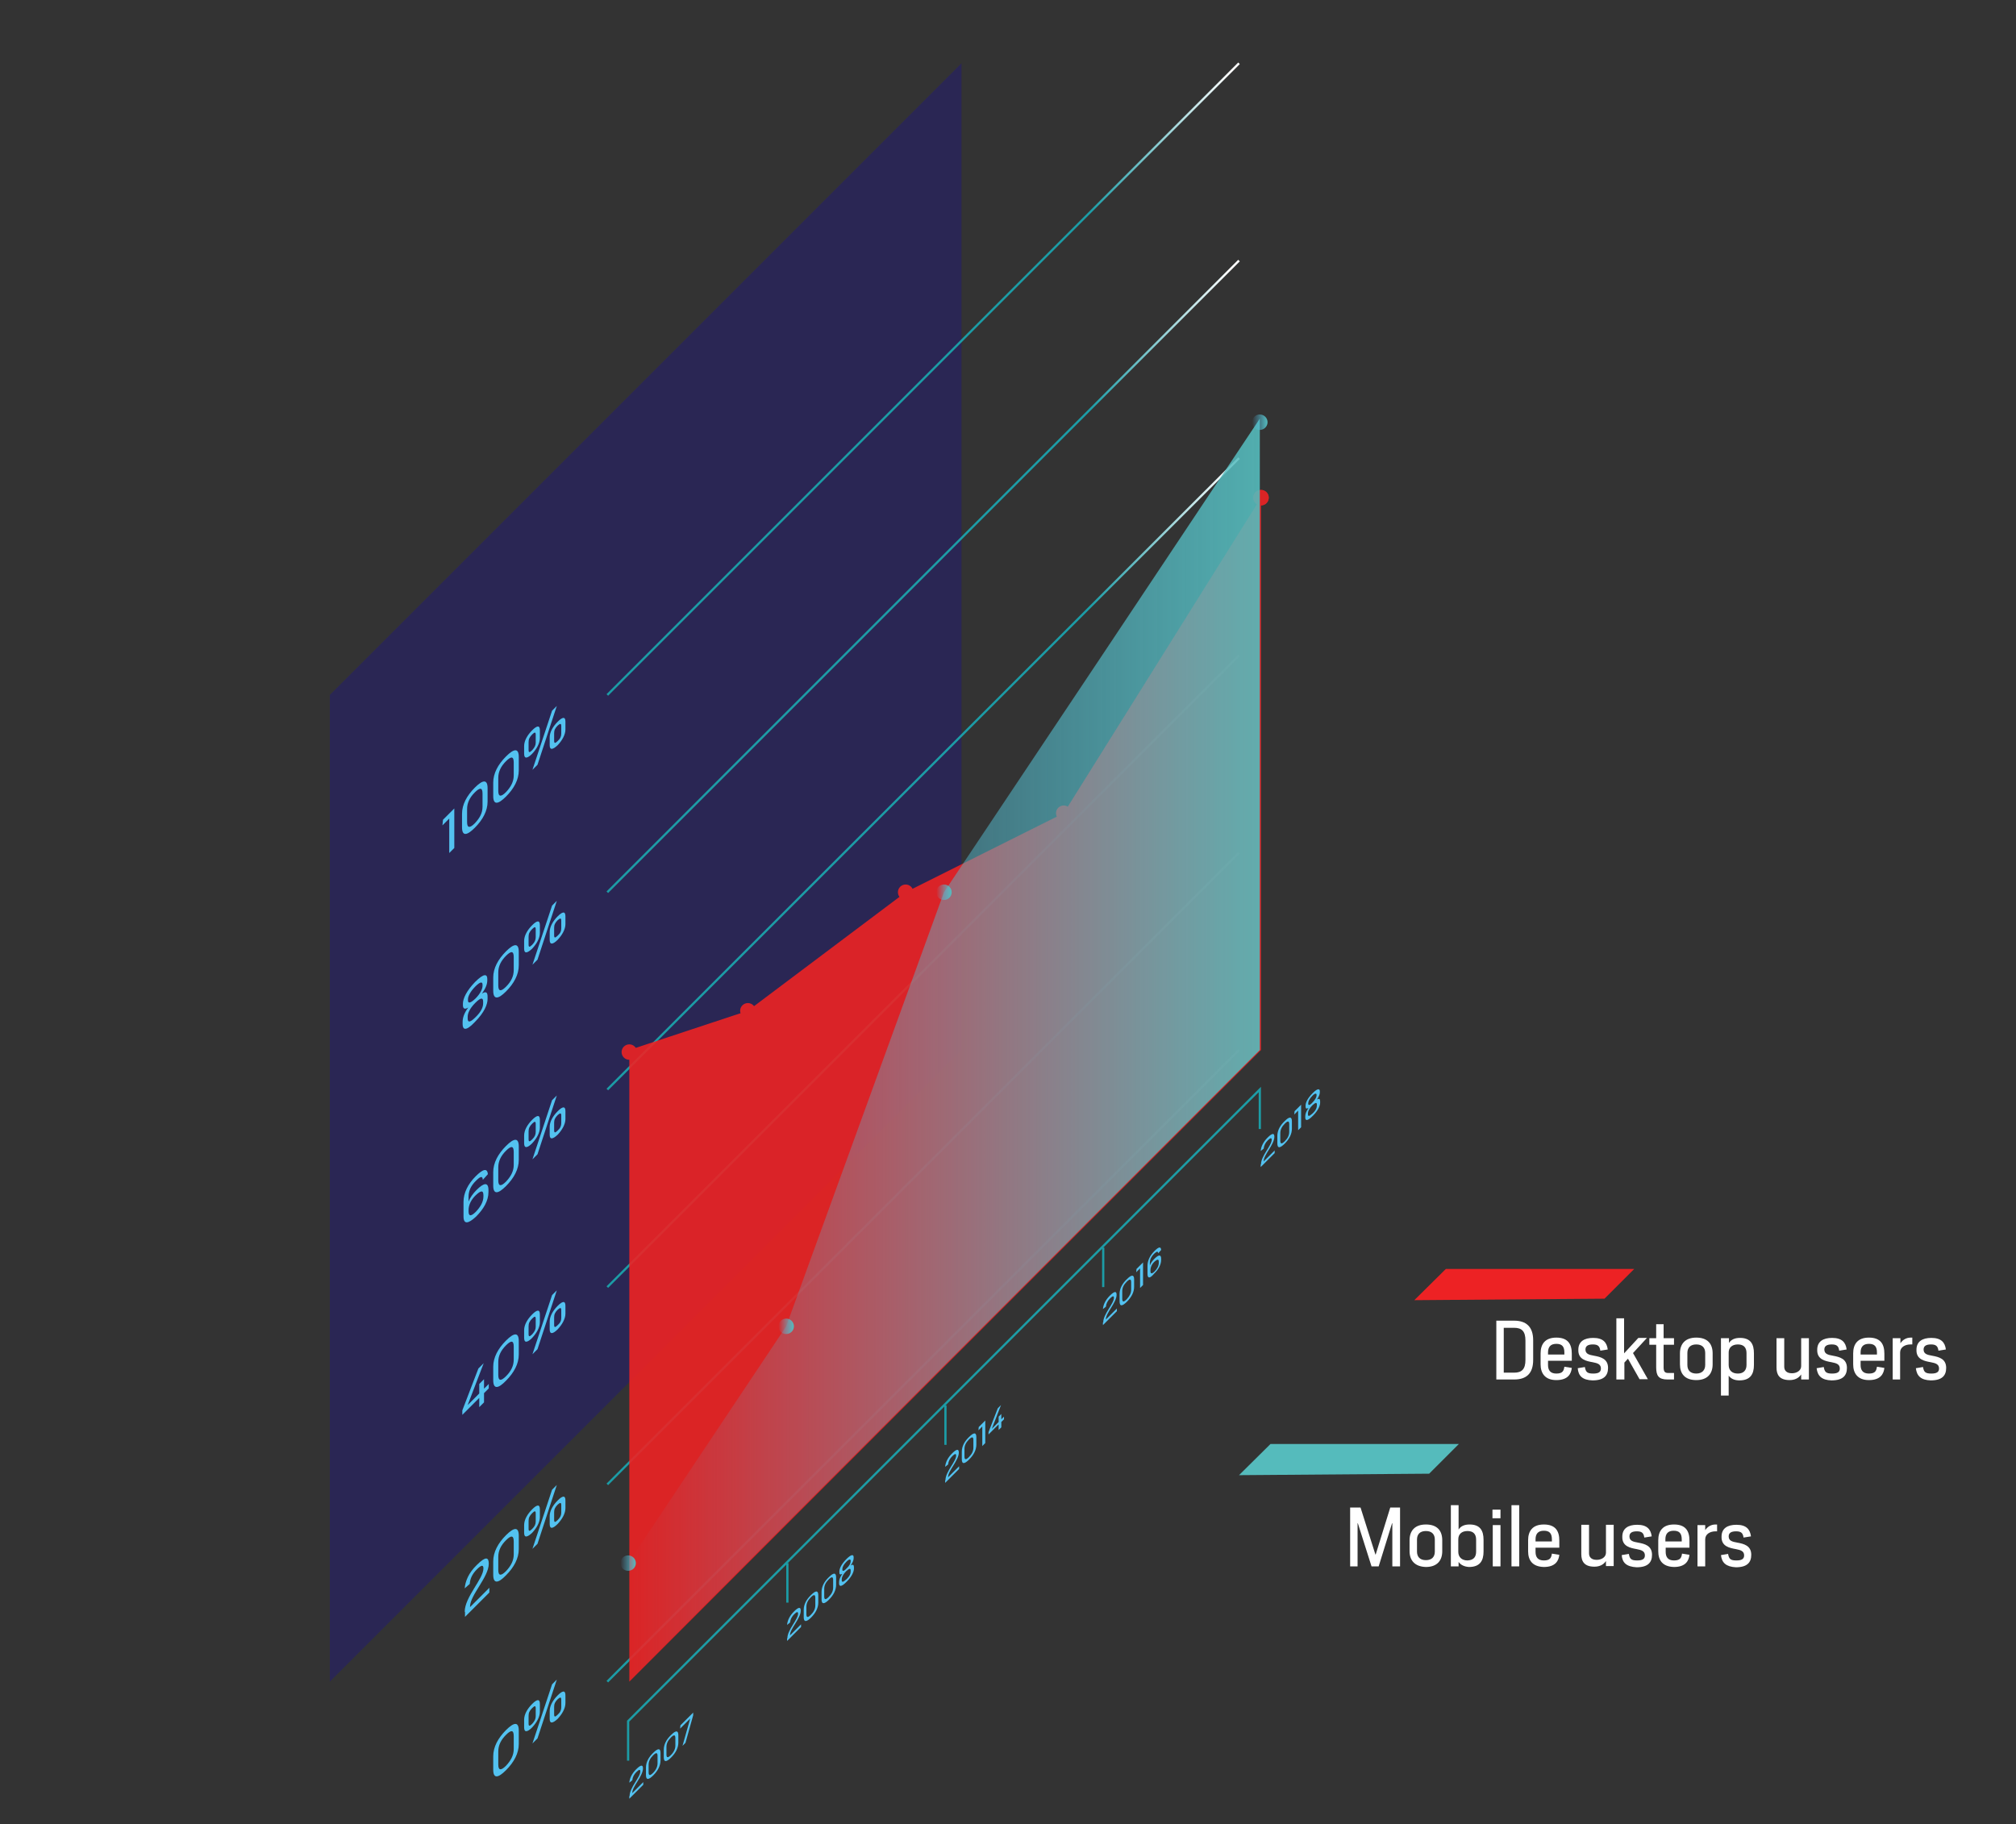 <?xml version="1.0" encoding="utf-8"?>
<!-- Generator: Adobe Illustrator 22.1.0, SVG Export Plug-In . SVG Version: 6.00 Build 0)  -->
<svg version="1.1" id="Layer_1" xmlns="http://www.w3.org/2000/svg" xmlns:xlink="http://www.w3.org/1999/xlink" x="0px" y="0px"
	 viewBox="0 0 678.5 613.9" style="enable-background:new 0 0 678.5 613.9;" xml:space="preserve">
<rect x="0" y="0" width="678.5" height="613.9" fill="#333333" stroke="none"/>
<style type="text/css">
	.st0{opacity:0.8;fill:#28235D;enable-background:new    ;}
	.st1{fill:none;stroke:url(#SVGID_1_);stroke-width:0.75;stroke-miterlimit:10;}
	.st2{fill:none;stroke:url(#SVGID_2_);stroke-width:0.75;stroke-miterlimit:10;}
	.st3{fill:none;stroke:url(#SVGID_3_);stroke-width:0.75;stroke-miterlimit:10;}
	.st4{fill:none;stroke:url(#SVGID_4_);stroke-width:0.75;stroke-miterlimit:10;}
	.st5{fill:none;stroke:url(#SVGID_5_);stroke-width:0.75;stroke-miterlimit:10;}
	.st6{fill:none;stroke:url(#SVGID_6_);stroke-width:0.75;stroke-miterlimit:10;}
	.st7{enable-background:new    ;}
	.st8{fill:#53C2F0;}
	.st9{fill:none;stroke:#1C9CA6;stroke-width:0.75;stroke-miterlimit:10;}
	.st10{opacity:0.9;enable-background:new    ;}
	.st11{fill:#ED2224;}
	.st12{opacity:0.9;fill:url(#SVGID_7_);enable-background:new    ;}
	.st13{fill:url(#SVGID_8_);}
	.st14{fill:url(#SVGID_9_);}
	.st15{fill:url(#SVGID_10_);}
	.st16{fill:url(#SVGID_11_);}
	.st17{fill:#FFFFFF;}
	.st18{fill:#55BBBC;}
</style>
<polygon class="st0" points="111,566 323.6,353.4 323.6,21.3 111,233.9 "/>
<g>
	
		<linearGradient id="SVGID_1_" gradientUnits="userSpaceOnUse" x1="-4926.827" y1="-569.029" x2="-4713.735" y2="-569.029" gradientTransform="matrix(1 0 0 -1 5131 -175.732)">
		<stop  offset="0.763" style="stop-color:#1C9CA6"/>
		<stop  offset="0.985" style="stop-color:#FFFFFF"/>
	</linearGradient>
	<line class="st1" x1="204.4" y1="499.6" x2="417" y2="287"/>
	
		<linearGradient id="SVGID_2_" gradientUnits="userSpaceOnUse" x1="-4926.827" y1="-502.603" x2="-4713.735" y2="-502.603" gradientTransform="matrix(1 0 0 -1 5131 -175.732)">
		<stop  offset="0.763" style="stop-color:#1C9CA6"/>
		<stop  offset="0.985" style="stop-color:#FFFFFF"/>
	</linearGradient>
	<line class="st2" x1="204.4" y1="433.2" x2="417" y2="220.6"/>
	
		<linearGradient id="SVGID_3_" gradientUnits="userSpaceOnUse" x1="-4926.827" y1="-436.179" x2="-4713.735" y2="-436.179" gradientTransform="matrix(1 0 0 -1 5131 -175.732)">
		<stop  offset="0.763" style="stop-color:#1C9CA6"/>
		<stop  offset="0.985" style="stop-color:#FFFFFF"/>
	</linearGradient>
	<line class="st3" x1="204.4" y1="366.7" x2="417" y2="154.2"/>
	
		<linearGradient id="SVGID_4_" gradientUnits="userSpaceOnUse" x1="-4926.827" y1="-369.754" x2="-4713.735" y2="-369.754" gradientTransform="matrix(1 0 0 -1 5131 -175.732)">
		<stop  offset="0.763" style="stop-color:#1C9CA6"/>
		<stop  offset="0.985" style="stop-color:#FFFFFF"/>
	</linearGradient>
	<line class="st4" x1="204.4" y1="300.3" x2="417" y2="87.7"/>
	
		<linearGradient id="SVGID_5_" gradientUnits="userSpaceOnUse" x1="-4926.827" y1="-303.328" x2="-4713.735" y2="-303.328" gradientTransform="matrix(1 0 0 -1 5131 -175.732)">
		<stop  offset="0.763" style="stop-color:#1C9CA6"/>
		<stop  offset="0.985" style="stop-color:#FFFFFF"/>
	</linearGradient>
	<line class="st5" x1="204.4" y1="233.9" x2="417" y2="21.3"/>
	
		<linearGradient id="SVGID_6_" gradientUnits="userSpaceOnUse" x1="-4926.827" y1="-635.455" x2="-4713.735" y2="-635.455" gradientTransform="matrix(1 0 0 -1 5131 -175.732)">
		<stop  offset="0.763" style="stop-color:#1C9CA6"/>
		<stop  offset="0.985" style="stop-color:#FFFFFF"/>
	</linearGradient>
	<line class="st6" x1="204.4" y1="566" x2="417" y2="353.4"/>
	<g class="st7">
		<path class="st8" d="M151.2,275.5l-2.3,2.3l0.2-1.9l3.8-3.8v13.3l-1.7,1.7V275.5z"/>
		<path class="st8" d="M155.5,278.4v-4.5c0-3.1,1.6-6.1,4.3-8.8c2.7-2.7,4.3-2.9,4.3,0.2v4.5c0,3.1-1.6,6.1-4.3,8.8
			C157.1,281.3,155.5,281.5,155.5,278.4z M162.4,271.5v-4.4c0-2.1-0.9-2.1-2.6-0.4c-1.7,1.7-2.6,3.5-2.6,5.6v4.4
			c0,2,0.9,2.1,2.6,0.4C161.5,275.3,162.4,273.6,162.4,271.5z"/>
		<path class="st8" d="M166,267.9v-4.5c0-3.1,1.6-6.1,4.3-8.8c2.7-2.7,4.3-2.9,4.3,0.2v4.5c0,3.1-1.6,6.1-4.3,8.8
			C167.6,270.8,166,271,166,267.9z M172.9,261v-4.4c0-2.1-0.9-2.1-2.6-0.4c-1.7,1.7-2.6,3.5-2.6,5.6v4.4c0,2,0.9,2.1,2.6,0.4
			C172,264.8,172.9,263,172.9,261z"/>
		<path class="st8" d="M176.4,253.7v-2.6c0-1.8,1.1-3.7,2.7-5.3c1.6-1.6,2.6-1.8,2.6,0v2.6c0,1.8-1.1,3.7-2.6,5.3
			C177.5,255.3,176.4,255.5,176.4,253.7z M180.3,249.9v-2.6c0-0.9-0.3-1-1.2-0.1c-0.9,0.9-1.2,1.6-1.2,2.6v2.6c0,0.9,0.3,1,1.2,0.1
			C180,251.5,180.3,250.8,180.3,249.9z M185.8,239.2l1.6-1.6l-6.5,19.8l-1.7,1.7L185.8,239.2z M185,250.8v-2.6
			c0-1.8,1.1-3.7,2.7-5.3c1.6-1.6,2.6-1.8,2.6,0v2.6c0,1.8-1.1,3.7-2.6,5.3C186.1,252.3,185,252.6,185,250.8z M188.9,246.9v-2.5
			c0-0.9-0.3-1-1.2-0.2c-0.9,0.9-1.2,1.6-1.2,2.6v2.5c0,0.9,0.3,1,1.2,0.1C188.6,248.6,188.9,247.8,188.9,246.9z"/>
	</g>
	<g class="st7">
		<path class="st8" d="M155.7,344.7V344c0-1.3,0.4-2.9,1.9-4.9c-1.3,0.8-1.8,0.3-1.8-0.8v-0.5c0-1.7,1.2-4.3,4.1-7.3
			c3-3,4.1-2.7,4.1-1v0.5c0,1.2-0.5,2.6-1.8,4.4c1.5-0.9,1.9-0.3,1.9,1.1v0.7c0,1.8-1,4.5-4.3,7.8
			C156.7,347.3,155.7,346.5,155.7,344.7z M162.6,337.7v-0.6c0-1.2-0.6-1.6-2.6,0.4c-2,2-2.6,3.6-2.6,4.7v0.6c0,1.2,0.6,1.6,2.6-0.4
			C162,340.5,162.6,338.9,162.6,337.7z M162.4,331.8v-0.4c0-0.9-0.6-1.2-2.4,0.6c-1.8,1.8-2.5,3.4-2.5,4.3v0.4
			c0,0.9,0.6,1.2,2.5-0.6C161.8,334.3,162.4,332.7,162.4,331.8z"/>
		<path class="st8" d="M166,333.4V329c0-3.1,1.6-6.1,4.3-8.8c2.7-2.7,4.3-2.9,4.3,0.2v4.5c0,3.1-1.6,6.1-4.3,8.8
			C167.6,336.4,166,336.5,166,333.4z M172.9,326.5v-4.4c0-2.1-0.9-2.1-2.6-0.4c-1.7,1.7-2.6,3.5-2.6,5.6v4.4c0,2,0.9,2.1,2.6,0.4
			C172,330.4,172.9,328.6,172.9,326.5z"/>
		<path class="st8" d="M176.4,319.3v-2.6c0-1.8,1.1-3.7,2.7-5.3c1.6-1.6,2.6-1.8,2.6,0v2.6c0,1.8-1.1,3.7-2.6,5.3
			C177.5,320.8,176.4,321.1,176.4,319.3z M180.3,315.4v-2.6c0-0.9-0.3-1-1.2-0.1c-0.9,0.9-1.2,1.6-1.2,2.6v2.6c0,0.9,0.3,1,1.2,0.1
			C180,317.1,180.3,316.3,180.3,315.4z M185.8,304.8l1.6-1.6l-6.5,19.8l-1.7,1.7L185.8,304.8z M185,316.3v-2.6
			c0-1.8,1.1-3.7,2.7-5.3c1.6-1.6,2.6-1.8,2.6,0v2.6c0,1.8-1.1,3.7-2.6,5.3C186.1,317.9,185,318.1,185,316.3z M188.9,312.4v-2.5
			c0-0.9-0.3-1-1.2-0.2c-0.9,0.9-1.2,1.6-1.2,2.6v2.5c0,0.9,0.3,1,1.2,0.1C188.6,314.1,188.9,313.4,188.9,312.4z"/>
	</g>
	<g class="st7">
		<path class="st8" d="M156,409.4v-4.9c0-3,1.5-6,4.1-8.6c2.4-2.4,3.9-2.9,4.1-0.7l-1.7,1.9c-0.1-1.5-0.9-1.1-2.4,0.4
			c-1.6,1.6-2.4,3.3-2.4,5.3v1.6c0.5-1.3,1.5-2.7,2.7-3.9c2.5-2.5,4-2.7,4,0.1v0.6c0,2.9-1.6,5.7-4.2,8.3
			C157.6,411.9,156,412.2,156,409.4z M162.7,402.7v-0.4c0-1.8-0.9-1.6-2.5-0.1s-2.5,3.3-2.5,5.1v0.4c0,1.8,0.9,1.7,2.5,0.1
			C161.7,406.2,162.7,404.5,162.7,402.7z"/>
		<path class="st8" d="M166,399v-4.5c0-3.1,1.6-6.1,4.3-8.8c2.7-2.7,4.3-2.9,4.3,0.2v4.5c0,3.1-1.6,6.1-4.3,8.8
			C167.6,401.9,166,402.1,166,399z M172.9,392.1v-4.4c0-2.1-0.9-2.1-2.6-0.4c-1.7,1.7-2.6,3.5-2.6,5.6v4.4c0,2,0.9,2.1,2.6,0.4
			C172,395.9,172.9,394.1,172.9,392.1z"/>
		<path class="st8" d="M176.4,384.8v-2.6c0-1.8,1.1-3.7,2.7-5.3c1.6-1.6,2.6-1.8,2.6,0v2.6c0,1.8-1.1,3.7-2.6,5.3
			C177.5,386.4,176.4,386.6,176.4,384.8z M180.3,380.9v-2.6c0-0.9-0.3-1-1.2-0.1c-0.9,0.9-1.2,1.6-1.2,2.6v2.6c0,0.9,0.3,1,1.2,0.1
			C180,382.6,180.3,381.9,180.3,380.9z M185.8,370.3l1.6-1.6l-6.5,19.8l-1.7,1.7L185.8,370.3z M185,381.9v-2.6
			c0-1.8,1.1-3.7,2.7-5.3c1.6-1.6,2.6-1.8,2.6,0v2.6c0,1.8-1.1,3.7-2.6,5.3C186.1,383.4,185,383.7,185,381.9z M188.9,378v-2.5
			c0-0.9-0.3-1-1.2-0.2c-0.9,0.9-1.2,1.6-1.2,2.6v2.5c0,0.9,0.3,1,1.2,0.1C188.6,379.7,188.9,378.9,188.9,378z"/>
	</g>
	<g class="st7">
		<path class="st8" d="M161.4,470.4l-5.8,5.8v-1.5l5.4-14.1l1.8-1.8l-5.4,14.1l3.9-3.9v-3.2l1.6-1.6v3.2l1.6-1.6v1.5l-1.6,1.6v3.1
			l-1.6,1.6V470.4z"/>
		<path class="st8" d="M166,464.5V460c0-3.1,1.6-6.1,4.3-8.8c2.7-2.7,4.3-2.9,4.3,0.2v4.5c0,3.1-1.6,6.1-4.3,8.8
			C167.6,467.5,166,467.6,166,464.5z M172.9,457.6v-4.4c0-2.1-0.9-2.1-2.6-0.4c-1.7,1.7-2.6,3.5-2.6,5.6v4.4c0,2,0.9,2.1,2.6,0.4
			C172,461.5,172.9,459.7,172.9,457.6z"/>
		<path class="st8" d="M176.4,450.3v-2.6c0-1.8,1.1-3.7,2.7-5.3c1.6-1.6,2.6-1.8,2.6,0v2.6c0,1.8-1.1,3.7-2.6,5.3
			C177.5,451.9,176.4,452.1,176.4,450.3z M180.3,446.5v-2.6c0-0.9-0.3-1-1.2-0.1c-0.9,0.9-1.2,1.6-1.2,2.6v2.6c0,0.9,0.3,1,1.2,0.1
			C180,448.1,180.3,447.4,180.3,446.5z M185.8,435.9l1.6-1.6l-6.5,19.8l-1.7,1.7L185.8,435.9z M185,447.4v-2.6
			c0-1.8,1.1-3.7,2.7-5.3c1.6-1.6,2.6-1.8,2.6,0v2.6c0,1.8-1.1,3.7-2.6,5.3C186.1,449,185,449.2,185,447.4z M188.9,443.5V441
			c0-0.9-0.3-1-1.2-0.2c-0.9,0.9-1.2,1.6-1.2,2.6v2.5c0,0.9,0.3,1,1.2,0.1C188.6,445.2,188.9,444.5,188.9,443.5z"/>
	</g>
	<g class="st7">
		<path class="st8" d="M156.4,542.5c0-5,6.3-11.1,6.3-14.6c0-1.3-0.7-1.2-2.2,0.3c-1.5,1.5-2.3,3.1-2.4,4.9l-1.7,1.5
			c0.2-2.4,1.3-5.2,4.1-7.9c3-3,4-2.6,4-0.4c0,4.5-6.3,10.6-6.3,14.4v0.2l6.5-6.5v1.6l-8.2,8.2V542.5z"/>
		<path class="st8" d="M166,530v-4.5c0-3.1,1.6-6.1,4.3-8.8c2.7-2.7,4.3-2.9,4.3,0.2v4.5c0,3.1-1.6,6.1-4.3,8.8
			C167.6,533,166,533.1,166,530z M172.9,523.2v-4.4c0-2.1-0.9-2.1-2.6-0.4c-1.7,1.7-2.6,3.5-2.6,5.6v4.4c0,2,0.9,2.1,2.6,0.4
			C172,527,172.9,525.2,172.9,523.2z"/>
		<path class="st8" d="M176.4,515.9v-2.6c0-1.8,1.1-3.7,2.7-5.3c1.6-1.6,2.6-1.8,2.6,0v2.6c0,1.8-1.1,3.7-2.6,5.3
			C177.5,517.4,176.4,517.7,176.4,515.9z M180.3,512v-2.6c0-0.9-0.3-1-1.2-0.1c-0.9,0.9-1.2,1.6-1.2,2.6v2.6c0,0.9,0.3,1,1.2,0.1
			C180,513.7,180.3,513,180.3,512z M185.8,501.4l1.6-1.6l-6.5,19.8l-1.7,1.7L185.8,501.4z M185,512.9v-2.6c0-1.8,1.1-3.7,2.7-5.3
			c1.6-1.6,2.6-1.8,2.6,0v2.6c0,1.8-1.1,3.7-2.6,5.3C186.1,514.5,185,514.8,185,512.9z M188.9,509.1v-2.5c0-0.9-0.3-1-1.2-0.2
			c-0.9,0.9-1.2,1.6-1.2,2.6v2.5c0,0.9,0.3,1,1.2,0.1C188.6,510.7,188.9,510,188.9,509.1z"/>
	</g>
	<g class="st7">
		<path class="st8" d="M166,595.6v-4.5c0-3.1,1.6-6.1,4.3-8.8c2.7-2.7,4.3-2.9,4.3,0.2v4.5c0,3.1-1.6,6.1-4.3,8.8
			C167.6,598.5,166,598.7,166,595.6z M172.9,588.7v-4.4c0-2.1-0.9-2.1-2.6-0.4c-1.7,1.7-2.6,3.5-2.6,5.6v4.4c0,2,0.9,2.1,2.6,0.4
			C172,592.5,172.9,590.7,172.9,588.7z"/>
		<path class="st8" d="M176.4,581.4v-2.6c0-1.8,1.1-3.7,2.7-5.3c1.6-1.6,2.6-1.8,2.6,0v2.6c0,1.8-1.1,3.7-2.6,5.3
			C177.5,583,176.4,583.2,176.4,581.4z M180.3,577.6V575c0-0.9-0.3-1-1.2-0.1c-0.9,0.9-1.2,1.6-1.2,2.6v2.6c0,0.9,0.3,1,1.2,0.1
			C180,579.2,180.3,578.5,180.3,577.6z M185.8,566.9l1.6-1.6l-6.5,19.8l-1.7,1.7L185.8,566.9z M185,578.5v-2.6
			c0-1.8,1.1-3.7,2.7-5.3c1.6-1.6,2.6-1.8,2.6,0v2.6c0,1.8-1.1,3.7-2.6,5.3C186.1,580,185,580.3,185,578.5z M188.9,574.6v-2.5
			c0-0.9-0.3-1-1.2-0.2c-0.9,0.9-1.2,1.6-1.2,2.6v2.5c0,0.9,0.3,1,1.2,0.1C188.6,576.3,188.9,575.5,188.9,574.6z"/>
	</g>
</g>
<g>
	<line class="st9" x1="265" y1="539.4" x2="265" y2="526.1"/>
	<line class="st9" x1="318.2" y1="486.3" x2="318.2" y2="473"/>
	<line class="st9" x1="371.3" y1="433.2" x2="371.3" y2="419.9"/>
	<g>
		<polyline class="st9" points="211.4,592.6 211.4,579.3 424,366.7 424,380 		"/>
		<g class="st7">
			<path class="st8" d="M211.9,604.5c0-2.9,3.6-6.3,3.6-8.3c0-0.7-0.4-0.7-1.3,0.2c-0.8,0.8-1.3,1.7-1.4,2.8l-1,0.8
				c0.1-1.4,0.8-3,2.3-4.5c1.7-1.7,2.3-1.5,2.3-0.3c0,2.6-3.6,6.1-3.6,8.2v0.1l3.7-3.7v0.9l-4.7,4.7V604.5z"/>
			<path class="st8" d="M217.4,597.4v-2.5c0-1.8,0.9-3.5,2.5-5c1.5-1.5,2.4-1.6,2.4,0.1v2.5c0,1.8-0.9,3.5-2.4,5
				C218.3,599.1,217.4,599.2,217.4,597.4z M221.3,593.5v-2.5c0-1.2-0.5-1.2-1.5-0.2c-1,1-1.5,2-1.5,3.2v2.5c0,1.2,0.5,1.2,1.5,0.2
				C220.8,595.7,221.3,594.6,221.3,593.5z"/>
			<path class="st8" d="M223.4,591.4v-2.5c0-1.8,0.9-3.5,2.5-5c1.5-1.5,2.4-1.6,2.4,0.1v2.5c0,1.8-0.9,3.5-2.4,5
				C224.3,593.1,223.4,593.2,223.4,591.4z M227.3,587.5V585c0-1.2-0.5-1.2-1.5-0.2c-1,1-1.5,2-1.5,3.2v2.5c0,1.2,0.5,1.2,1.5,0.2
				C226.8,589.7,227.3,588.6,227.3,587.5z"/>
			<path class="st8" d="M232.3,578.4l-3.4,3.4l0.1-1.1l4.3-4.3v0.9l-2.6,9.3l-1,1L232.3,578.4z"/>
		</g>
		<g class="st7">
			<path class="st8" d="M265,551.4c0-2.9,3.6-6.3,3.6-8.3c0-0.7-0.4-0.7-1.3,0.2c-0.8,0.8-1.3,1.7-1.4,2.8l-1,0.8
				c0.1-1.4,0.8-3,2.3-4.5c1.7-1.7,2.3-1.5,2.3-0.3c0,2.6-3.6,6.1-3.6,8.2v0.1l3.7-3.7v0.9l-4.7,4.7V551.4z"/>
			<path class="st8" d="M270.5,544.3v-2.5c0-1.8,0.9-3.5,2.5-5c1.5-1.5,2.4-1.6,2.4,0.1v2.5c0,1.8-0.9,3.5-2.4,5
				C271.4,546,270.5,546,270.5,544.3z M274.4,540.3v-2.5c0-1.2-0.5-1.2-1.5-0.2c-1,1-1.5,2-1.5,3.2v2.5c0,1.2,0.5,1.2,1.5,0.2
				C273.9,542.5,274.4,541.5,274.4,540.3z"/>
			<path class="st8" d="M276.5,538.3v-2.5c0-1.8,0.9-3.5,2.5-5c1.5-1.5,2.4-1.6,2.4,0.1v2.5c0,1.8-0.9,3.5-2.4,5
				C277.4,540,276.5,540,276.5,538.3z M280.4,534.3v-2.5c0-1.2-0.5-1.2-1.5-0.2c-1,1-1.5,2-1.5,3.2v2.5c0,1.2,0.5,1.2,1.5,0.2
				C279.9,536.5,280.4,535.5,280.4,534.3z"/>
			<path class="st8" d="M282.4,532.9v-0.4c0-0.8,0.3-1.6,1.1-2.8c-0.8,0.4-1,0.2-1-0.5v-0.3c0-1,0.7-2.5,2.4-4.2
				c1.7-1.7,2.4-1.5,2.4-0.6v0.3c0,0.7-0.3,1.5-1,2.5c0.8-0.5,1.1-0.2,1.1,0.6v0.4c0,1-0.6,2.6-2.4,4.4
				C283,534.4,282.4,533.9,282.4,532.9z M286.3,528.9v-0.3c0-0.7-0.3-0.9-1.5,0.2c-1.1,1.1-1.5,2.1-1.5,2.7v0.3
				c0,0.7,0.3,0.9,1.5-0.2C286,530.5,286.3,529.6,286.3,528.9z M286.3,525.5v-0.2c0-0.5-0.4-0.7-1.4,0.3c-1,1-1.4,1.9-1.4,2.5v0.2
				c0,0.5,0.4,0.7,1.4-0.4C285.9,527,286.3,526.1,286.3,525.5z"/>
		</g>
		<g class="st7">
			<path class="st8" d="M318.2,498.2c0-2.9,3.6-6.3,3.6-8.3c0-0.7-0.4-0.7-1.3,0.2c-0.8,0.8-1.3,1.7-1.4,2.8l-1,0.8
				c0.1-1.4,0.8-3,2.3-4.5c1.7-1.7,2.3-1.5,2.3-0.3c0,2.6-3.6,6.1-3.6,8.2v0.1l3.7-3.7v0.9l-4.7,4.7V498.2z"/>
			<path class="st8" d="M323.7,491.1v-2.5c0-1.8,0.9-3.5,2.5-5c1.5-1.5,2.4-1.6,2.4,0.1v2.5c0,1.8-0.9,3.5-2.4,5
				C324.6,492.8,323.7,492.9,323.7,491.1z M327.6,487.2v-2.5c0-1.2-0.5-1.2-1.5-0.2c-1,1-1.5,2-1.5,3.2v2.5c0,1.2,0.5,1.2,1.5,0.2
				C327.1,489.4,327.6,488.4,327.6,487.2z"/>
			<path class="st8" d="M330.6,480.1l-1.3,1.3l0.1-1.1l2.2-2.2v7.6l-1,1V480.1z"/>
			<path class="st8" d="M336,479.5l-3.3,3.3V482l3.1-8l1.1-1.1l-3.1,8l2.3-2.3v-1.8l0.9-0.9v1.8l0.9-0.9v0.9l-0.9,0.9v1.8l-0.9,0.9
				V479.5z"/>
		</g>
		<g class="st7">
			<path class="st8" d="M371.3,445.1c0-2.9,3.6-6.3,3.6-8.3c0-0.7-0.4-0.7-1.3,0.2c-0.8,0.8-1.3,1.7-1.4,2.8l-1,0.8
				c0.1-1.4,0.8-3,2.3-4.5c1.7-1.7,2.3-1.5,2.3-0.3c0,2.6-3.6,6.1-3.6,8.2v0.1l3.7-3.7v0.9l-4.7,4.7V445.1z"/>
			<path class="st8" d="M376.8,438v-2.5c0-1.8,0.9-3.5,2.5-5c1.5-1.5,2.4-1.6,2.4,0.1v2.5c0,1.8-0.9,3.5-2.4,5
				C377.7,439.7,376.8,439.8,376.8,438z M380.7,434.1v-2.5c0-1.2-0.5-1.2-1.5-0.2c-1,1-1.5,2-1.5,3.2v2.5c0,1.2,0.5,1.2,1.5,0.2
				C380.2,436.2,380.7,435.2,380.7,434.1z"/>
			<path class="st8" d="M383.7,426.9l-1.3,1.3l0.1-1.1l2.2-2.2v7.6l-1,1V426.9z"/>
			<path class="st8" d="M386.2,428.8V426c0-1.7,0.8-3.4,2.3-4.9c1.4-1.4,2.2-1.7,2.3-0.4l-1,1.1c-0.1-0.8-0.5-0.6-1.4,0.2
				c-0.9,0.9-1.4,1.9-1.4,3v0.9c0.3-0.8,0.8-1.5,1.5-2.2c1.4-1.4,2.3-1.6,2.3,0v0.3c0,1.6-0.9,3.3-2.4,4.7
				C387.1,430.3,386.2,430.4,386.2,428.8z M390,425v-0.3c0-1-0.5-0.9-1.4-0.1s-1.4,1.9-1.4,2.9v0.3c0,1,0.5,1,1.4,0.1
				C389.5,427,390,426,390,425z"/>
		</g>
		<g class="st7">
			<path class="st8" d="M424.4,391.9c0-2.9,3.6-6.3,3.6-8.3c0-0.7-0.4-0.7-1.3,0.2c-0.8,0.8-1.3,1.7-1.4,2.8l-1,0.8
				c0.1-1.4,0.8-3,2.3-4.5c1.7-1.7,2.3-1.5,2.3-0.3c0,2.6-3.6,6.1-3.6,8.2v0.1l3.7-3.7v0.9l-4.7,4.7V391.9z"/>
			<path class="st8" d="M429.9,384.8v-2.5c0-1.8,0.9-3.5,2.5-5c1.5-1.5,2.4-1.6,2.4,0.1v2.5c0,1.8-0.9,3.5-2.4,5
				C430.8,386.5,429.9,386.6,429.9,384.8z M433.9,380.9v-2.5c0-1.2-0.5-1.2-1.5-0.2c-1,1-1.5,2-1.5,3.2v2.5c0,1.2,0.5,1.2,1.5,0.2
				C433.4,383.1,433.9,382.1,433.9,380.9z"/>
			<path class="st8" d="M436.9,373.8l-1.3,1.3l0.1-1.1l2.2-2.2v7.6l-1,1V373.8z"/>
			<path class="st8" d="M439.3,376.1v-0.4c0-0.8,0.3-1.6,1.1-2.8c-0.8,0.4-1,0.2-1-0.5v-0.3c0-1,0.7-2.5,2.4-4.2
				c1.7-1.7,2.4-1.5,2.4-0.6v0.3c0,0.7-0.3,1.5-1,2.5c0.8-0.5,1.1-0.2,1.1,0.6v0.4c0,1-0.6,2.6-2.4,4.4
				C439.8,377.6,439.3,377.1,439.3,376.1z M443.2,372.1v-0.3c0-0.7-0.3-0.9-1.5,0.2c-1.1,1.1-1.5,2.1-1.5,2.7v0.3
				c0,0.7,0.3,0.9,1.5-0.2S443.2,372.8,443.2,372.1z M443.1,368.7v-0.2c0-0.5-0.4-0.7-1.4,0.3c-1,1-1.4,1.9-1.4,2.5v0.2
				c0,0.5,0.4,0.7,1.4-0.4C442.7,370.1,443.1,369.2,443.1,368.7z"/>
		</g>
	</g>
</g>
<g class="st10">
	<polygon class="st11" points="211.8,566 211.8,353.4 251.7,340.2 304.8,300.3 358,273.7 424.4,167.5 424.4,353.4 	"/>
	<g>
		<circle class="st11" cx="211.8" cy="354.1" r="2.6"/>
	</g>
	<g>
		<circle class="st11" cx="251.7" cy="340.2" r="2.6"/>
	</g>
	<g>
		<circle class="st11" cx="304.8" cy="300.3" r="2.6"/>
	</g>
	<g>
		<circle class="st11" cx="358" cy="273.7" r="2.6"/>
	</g>
	<g>
		<circle class="st11" cx="424.4" cy="167.5" r="2.6"/>
	</g>
	<g>
		<circle class="st11" cx="424.4" cy="167.5" r="2.6"/>
	</g>
</g>
<g>
	<linearGradient id="SVGID_7_" gradientUnits="userSpaceOnUse" x1="211.438" y1="353.442" x2="424" y2="353.442">
		<stop  offset="0" style="stop-color:#53C2F0;stop-opacity:0"/>
		<stop  offset="0.999" style="stop-color:#55BBBC"/>
	</linearGradient>
	<polygon class="st12" points="211.4,566 211.4,526.1 264.6,446.4 317.7,300.3 370.9,220.6 424,140.9 424,353.4 	"/>
	<g>
		<linearGradient id="SVGID_8_" gradientUnits="userSpaceOnUse" x1="208.838" y1="526.149" x2="214.04" y2="526.149">
			<stop  offset="0" style="stop-color:#53C2F0;stop-opacity:0"/>
			<stop  offset="0.999" style="stop-color:#55BBBC"/>
		</linearGradient>
		<circle class="st13" cx="211.4" cy="526.1" r="2.6"/>
	</g>
	<g>
		<linearGradient id="SVGID_9_" gradientUnits="userSpaceOnUse" x1="261.978" y1="446.438" x2="267.18" y2="446.438">
			<stop  offset="0" style="stop-color:#53C2F0;stop-opacity:0"/>
			<stop  offset="0.999" style="stop-color:#55BBBC"/>
		</linearGradient>
		<circle class="st14" cx="264.6" cy="446.4" r="2.6"/>
	</g>
	<g>
		<linearGradient id="SVGID_10_" gradientUnits="userSpaceOnUse" x1="315.119" y1="300.302" x2="320.321" y2="300.302">
			<stop  offset="0" style="stop-color:#53C2F0;stop-opacity:0"/>
			<stop  offset="0.999" style="stop-color:#55BBBC"/>
		</linearGradient>
		<circle class="st15" cx="317.7" cy="300.3" r="2.6"/>
	</g>
	<g>
		<linearGradient id="SVGID_11_" gradientUnits="userSpaceOnUse" x1="421.399" y1="142.149" x2="426.601" y2="142.149">
			<stop  offset="0" style="stop-color:#53C2F0;stop-opacity:0"/>
			<stop  offset="0.999" style="stop-color:#55BBBC"/>
		</linearGradient>
		<circle class="st16" cx="424" cy="142.1" r="2.6"/>
	</g>
</g>
<g>
	<g class="st7">
		<path class="st17" d="M503.6,444.5h6c4,0,6.4,2,6.4,6.6v6.6c0,4.6-2.3,6.6-6.4,6.6h-6V444.5z M509.6,462c2.6,0,3.8-1.2,3.8-4.3
			v-6.5c0-3.1-1.2-4.3-3.8-4.3h-3.5V462H509.6z"/>
		<path class="st17" d="M518.5,459.2v-3.7c0-3.1,1.5-5.3,5.3-5.3c4,0,5.2,2.3,5.2,5.4v2.4h-8v1.4c0,1.7,0.7,2.9,2.8,2.9
			c2.2,0,2.5-1,2.7-2.3l2.5,0.4c-0.2,1.9-1.2,4.1-5.2,4.1C520,464.5,518.5,462.2,518.5,459.2z M526.5,455.9v-0.7
			c0-2-0.8-2.9-2.7-2.9c-2,0-2.8,1.1-2.8,2.9v0.7H526.5z"/>
		<path class="st17" d="M531,460.5l2.4-0.4c0.3,1.7,0.8,2.2,2.8,2.2c1.8,0,2.6-0.5,2.6-1.7c0-1.4-1.1-1.8-2.7-2.1
			c-2.2-0.4-5-0.9-4.9-4.2c0-2.8,2-4,5-4c3.3,0,4.6,1.5,4.9,3.9l-2.5,0.4c-0.2-1.5-0.8-2.1-2.5-2.1c-1.6,0-2.5,0.5-2.5,1.7
			c0,1.5,1.2,1.8,2.9,2.1c2.2,0.4,4.7,1,4.7,4.1c0,2.6-1.4,4.2-5.2,4.2C532.6,464.5,531.2,463.1,531,460.5z"/>
		<path class="st17" d="M544,443.7h2.6v11.8l4.8-5.2h2.9l-4.7,5.1l5,8.8h-2.8l-3.9-6.9l-1.2,1.3v5.7H544V443.7z"/>
		<path class="st17" d="M557.4,460.2v-7.6h-2.3v-2.2h2.3v-4.7h2.5v4.7h3.5v2.2h-3.5v7.5c0,1.4,0.3,2,1.5,2h2v2.2h-2.2
			C558.2,464.3,557.4,463,557.4,460.2z"/>
		<path class="st17" d="M565.4,459.2v-3.7c0-3.1,1.7-5.3,5.5-5.3s5.5,2.1,5.5,5.3v3.7c0,3.1-1.7,5.3-5.5,5.3
			C567,464.5,565.4,462.3,565.4,459.2z M573.9,459.4v-4c0-1.8-1-2.9-3-2.9s-3,1.1-3,2.9v4c0,1.8,1,2.9,3,2.9
			S573.9,461.1,573.9,459.4z"/>
		<path class="st17" d="M579.3,450.4h2.6v1.6c0.7-1.1,1.9-1.7,3.7-1.7c3.6,0,4.7,2.1,4.7,5.2v3.9c0,3.1-1.2,5.2-4.9,5.2
			c-1.7,0-2.9-0.6-3.6-1.6v6.7h-2.6V450.4z M587.8,459.4v-4c0-1.8-0.9-2.9-2.9-2.9c-2,0-3.1,1.1-3.1,2.7v4.2c0,1.8,1.1,2.9,3.1,2.9
			C586.9,462.3,587.8,461.1,587.8,459.4z"/>
		<path class="st17" d="M597.9,460.3v-9.9h2.6v9.6c0,1.2,0.7,2.2,2.6,2.2c1.6,0,3.1-0.9,3.1-2.4v-9.4h2.6v13.9h-2.6v-1.7
			c-0.8,1.2-2.1,1.9-3.9,1.9C598.8,464.5,597.9,462.6,597.9,460.3z"/>
		<path class="st17" d="M611.4,460.5l2.4-0.4c0.3,1.7,0.8,2.2,2.8,2.2c1.8,0,2.6-0.5,2.6-1.7c0-1.4-1.1-1.8-2.7-2.1
			c-2.2-0.4-5-0.9-4.9-4.2c0-2.8,2-4,5-4c3.3,0,4.6,1.5,4.9,3.9l-2.5,0.4c-0.2-1.5-0.8-2.1-2.5-2.1c-1.6,0-2.5,0.5-2.5,1.7
			c0,1.5,1.2,1.8,2.9,2.1c2.2,0.4,4.7,1,4.7,4.1c0,2.6-1.4,4.2-5.2,4.2C613.1,464.5,611.7,463.1,611.4,460.5z"/>
		<path class="st17" d="M623.7,459.2v-3.7c0-3.1,1.5-5.3,5.3-5.3c4,0,5.2,2.3,5.2,5.4v2.4h-8v1.4c0,1.7,0.7,2.9,2.8,2.9
			c2.2,0,2.5-1,2.7-2.3l2.5,0.4c-0.2,1.9-1.2,4.1-5.2,4.1C625.2,464.5,623.7,462.2,623.7,459.2z M631.7,455.9v-0.7
			c0-2-0.8-2.9-2.7-2.9c-2,0-2.8,1.1-2.8,2.9v0.7H631.7z"/>
		<path class="st17" d="M637,450.4h2.6v1.7c0.8-1.2,2-1.9,3.5-1.9h0.5v2.3H643c-1.8,0-3.5,0.9-3.5,2.7v9.1H637V450.4z"/>
		<path class="st17" d="M644.8,460.5l2.4-0.4c0.3,1.7,0.8,2.2,2.8,2.2c1.8,0,2.6-0.5,2.6-1.7c0-1.4-1.1-1.8-2.7-2.1
			c-2.2-0.4-5-0.9-4.9-4.2c0-2.8,2-4,5-4c3.3,0,4.6,1.5,4.9,3.9l-2.5,0.4c-0.2-1.5-0.8-2.1-2.5-2.1c-1.6,0-2.5,0.5-2.5,1.7
			c0,1.5,1.2,1.8,2.9,2.1c2.2,0.4,4.7,1,4.7,4.1c0,2.6-1.4,4.2-5.2,4.2C646.5,464.5,645.1,463.1,644.8,460.5z"/>
	</g>
</g>
<g>
	<path class="st17" d="M454.6,507.4h3.3l5,15.8h0.1l4.9-15.8h3.3v19.8h-2.6v-14.5h-0.1l-4.5,14.5h-2.4l-4.6-14.5h-0.1v14.5h-2.5
		V507.4z"/>
	<path class="st17" d="M474.4,522.1v-3.7c0-3.1,1.7-5.3,5.5-5.3s5.5,2.1,5.5,5.3v3.7c0,3.1-1.7,5.3-5.5,5.3
		C476.1,527.3,474.4,525.1,474.4,522.1z M482.9,522.2v-4c0-1.8-1-2.9-3-2.9s-3,1.1-3,2.9v4c0,1.8,1,2.9,3,2.9S482.9,524,482.9,522.2
		z"/>
	<path class="st17" d="M490.9,525.7v1.5h-2.6v-20.6h2.6v8.2c0.7-1.1,1.9-1.7,3.7-1.7c3.6,0,4.7,2.1,4.7,5.2v3.9
		c0,3.1-1.2,5.2-4.9,5.2C492.8,527.3,491.6,526.7,490.9,525.7z M496.8,522.2v-4c0-1.8-0.9-2.9-2.9-2.9c-2,0-3.1,1.1-3.1,2.8v4.2
		c0,1.7,1.1,2.9,3.1,2.9C496,525.1,496.8,524,496.8,522.2z"/>
	<path class="st17" d="M502.3,508.1h2.7v2.9h-2.7V508.1z M502.4,513.3h2.6v13.9h-2.6V513.3z"/>
	<path class="st17" d="M508.7,506.6h2.6v20.6h-2.6V506.6z"/>
	<path class="st17" d="M514.3,522.1v-3.7c0-3.1,1.5-5.3,5.3-5.3c4,0,5.2,2.3,5.2,5.4v2.4h-8v1.4c0,1.7,0.7,2.9,2.8,2.9
		c2.2,0,2.5-1,2.7-2.3l2.5,0.4c-0.2,1.9-1.2,4.1-5.2,4.1C515.7,527.3,514.3,525.1,514.3,522.1z M522.3,518.8v-0.7
		c0-2-0.8-2.9-2.7-2.9c-2,0-2.8,1.1-2.8,2.9v0.7H522.3z"/>
	<path class="st17" d="M532.2,523.1v-9.9h2.6v9.6c0,1.2,0.7,2.2,2.6,2.2c1.6,0,3.1-0.9,3.1-2.4v-9.4h2.6v13.9h-2.6v-1.7
		c-0.8,1.2-2.1,1.9-3.9,1.9C533.2,527.3,532.2,525.5,532.2,523.1z"/>
	<path class="st17" d="M545.8,523.4l2.4-0.4c0.3,1.7,0.8,2.2,2.8,2.2c1.8,0,2.6-0.5,2.6-1.7c0-1.4-1.1-1.8-2.7-2.1
		c-2.2-0.4-5-0.9-4.9-4.2c0-2.8,2-4,5-4c3.3,0,4.6,1.5,4.9,3.9l-2.5,0.4c-0.2-1.5-0.8-2.1-2.5-2.1c-1.6,0-2.5,0.5-2.5,1.7
		c0,1.5,1.2,1.8,2.9,2.1c2.2,0.4,4.7,1,4.7,4.1c0,2.6-1.4,4.2-5.2,4.2C547.4,527.3,546,526,545.8,523.4z"/>
	<path class="st17" d="M558.1,522.1v-3.7c0-3.1,1.5-5.3,5.3-5.3c4,0,5.2,2.3,5.2,5.4v2.4h-8v1.4c0,1.7,0.7,2.9,2.8,2.9
		c2.2,0,2.5-1,2.7-2.3l2.5,0.4c-0.2,1.9-1.2,4.1-5.2,4.1C559.5,527.3,558.1,525.1,558.1,522.1z M566,518.8v-0.7c0-2-0.8-2.9-2.7-2.9
		c-2,0-2.8,1.1-2.8,2.9v0.7H566z"/>
	<path class="st17" d="M571.3,513.3h2.6v1.7c0.8-1.2,2-1.9,3.5-1.9h0.5v2.3h-0.5c-1.8,0-3.5,0.9-3.5,2.7v9.1h-2.6V513.3z"/>
	<path class="st17" d="M579.2,523.4l2.4-0.4c0.3,1.7,0.8,2.2,2.8,2.2c1.8,0,2.6-0.5,2.6-1.7c0-1.4-1.1-1.8-2.7-2.1
		c-2.2-0.4-5-0.9-4.9-4.2c0-2.8,2-4,5-4c3.3,0,4.6,1.5,4.9,3.9l-2.5,0.4c-0.2-1.5-0.8-2.1-2.5-2.1c-1.6,0-2.5,0.5-2.5,1.7
		c0,1.5,1.2,1.8,2.9,2.1c2.2,0.4,4.7,1,4.7,4.1c0,2.6-1.4,4.2-5.2,4.2C580.9,527.3,579.5,526,579.2,523.4z"/>
</g>
<polygon class="st11" points="476,437.6 486.6,427.1 550,427.1 540,437.1 "/>
<polygon class="st18" points="417,496.5 427.6,486 491,486 481,496 "/>
</svg>
